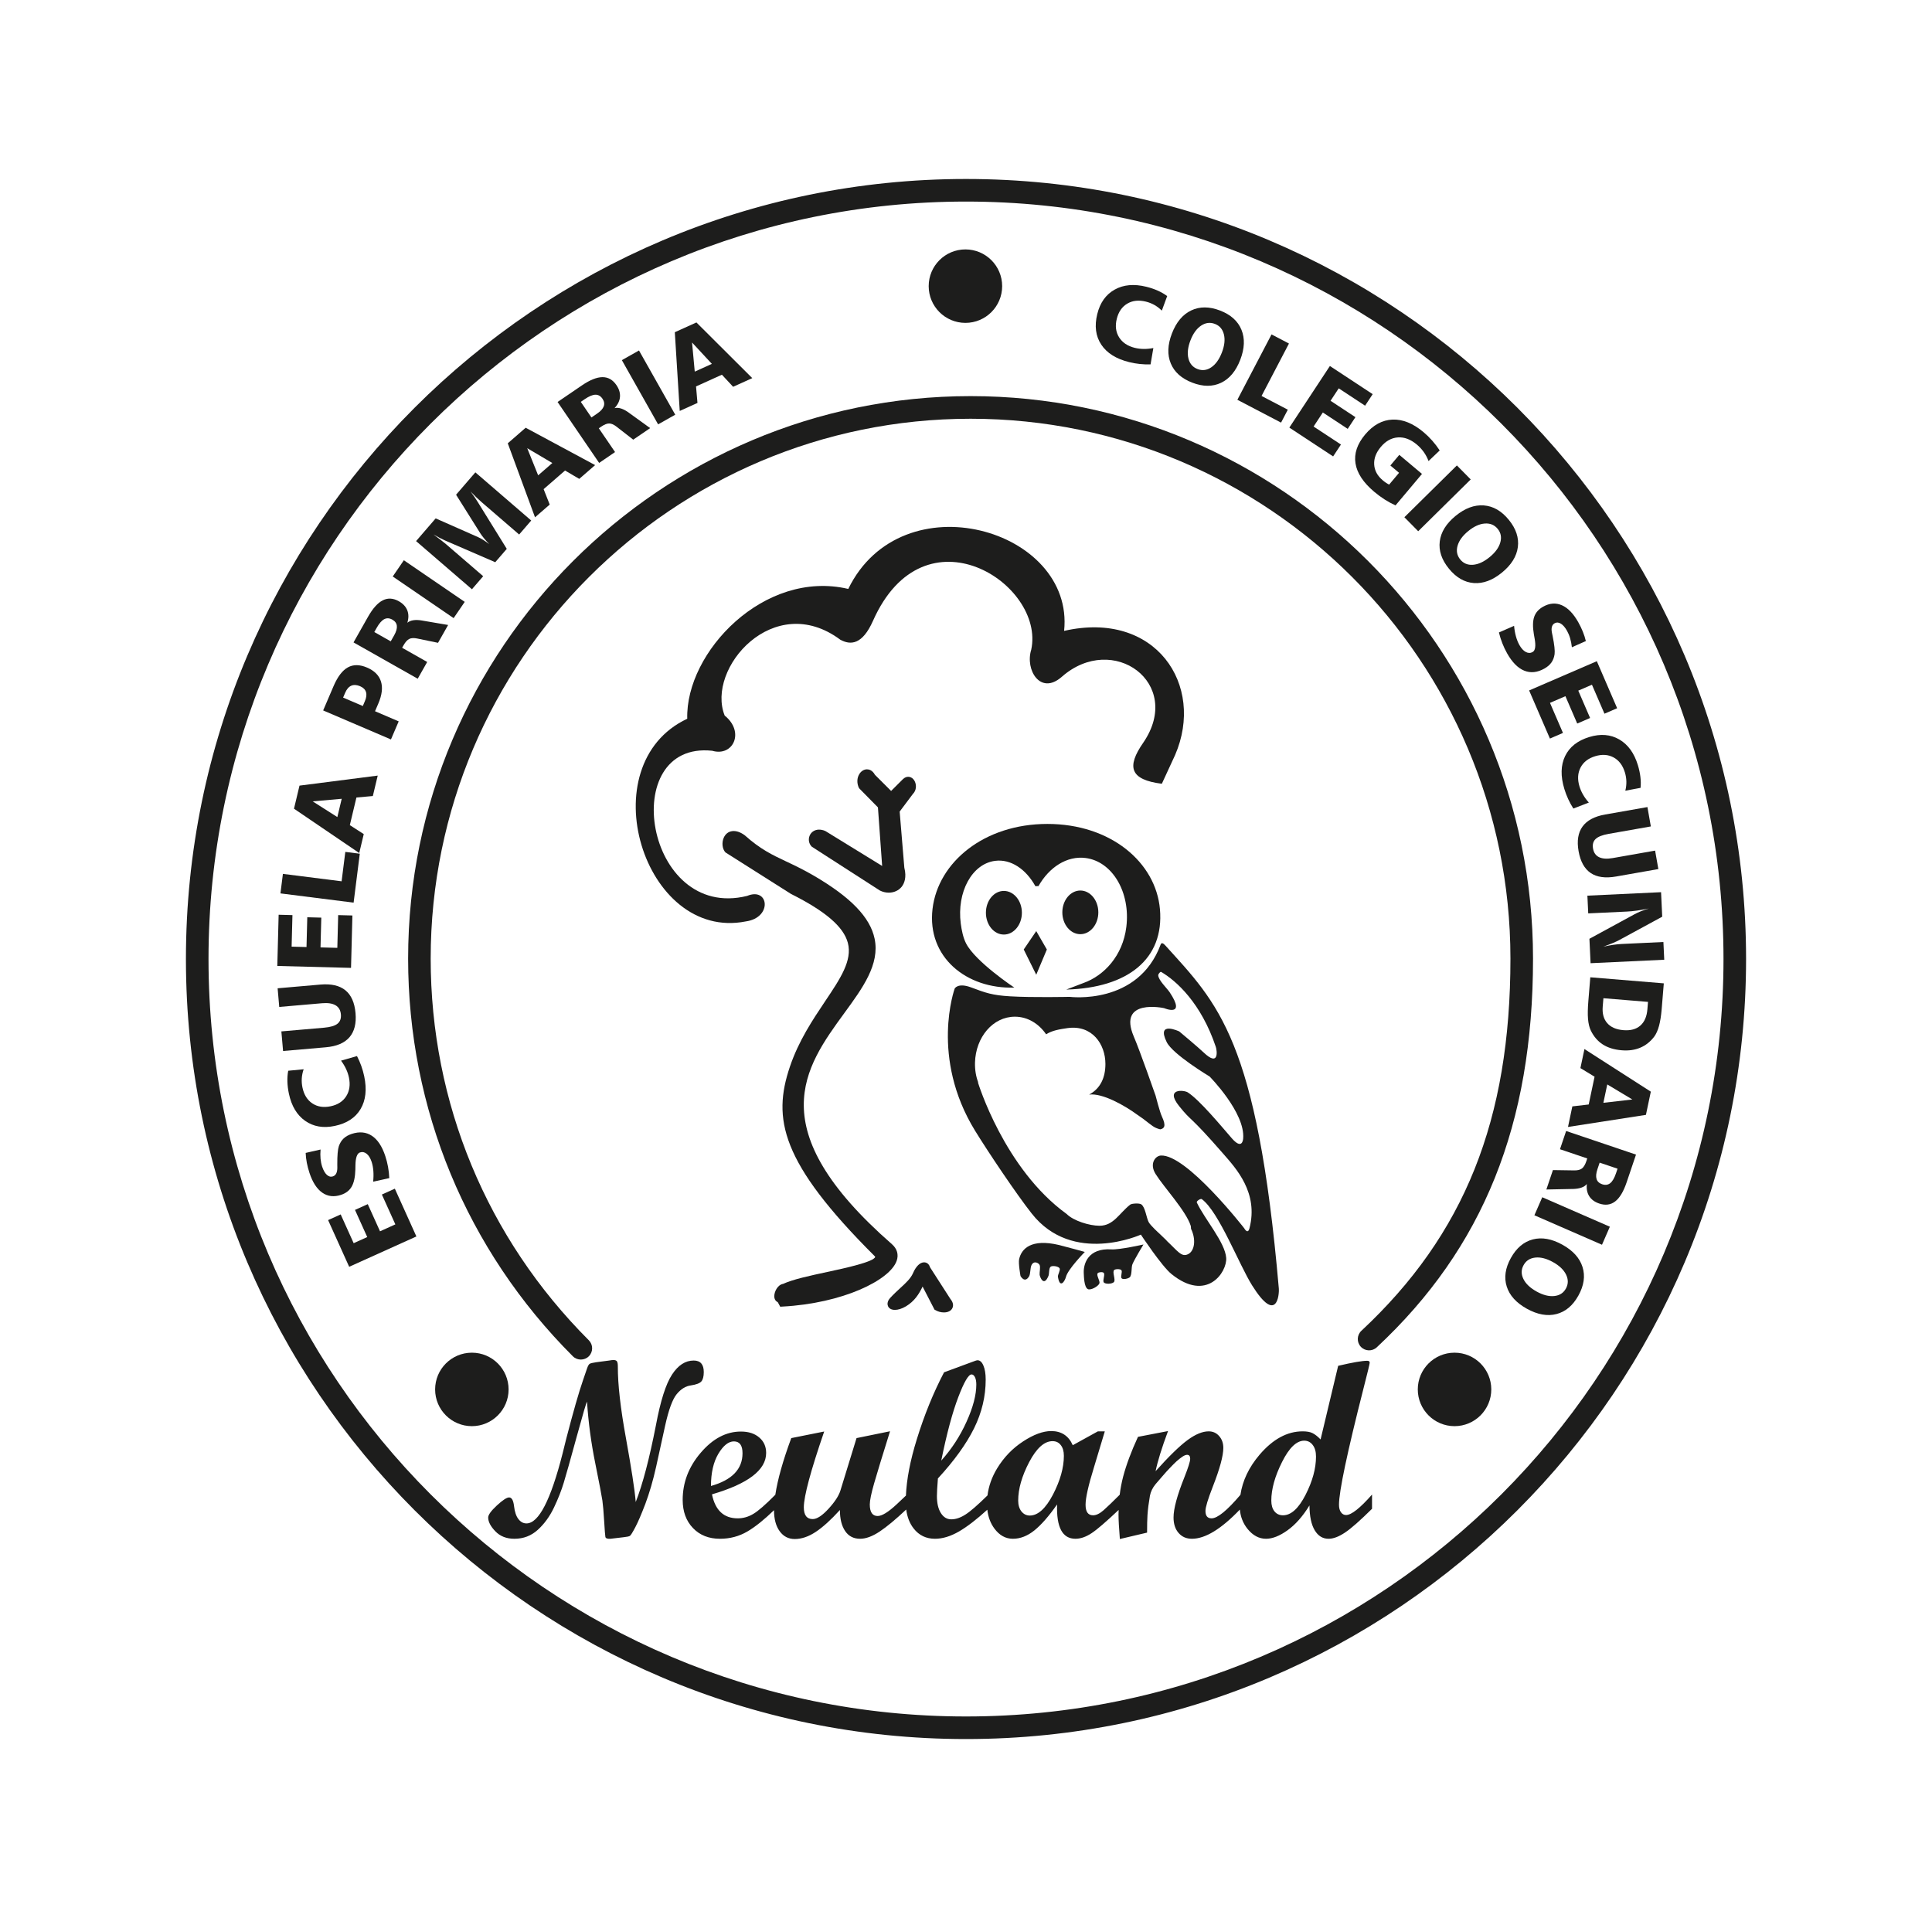 <svg xmlns="http://www.w3.org/2000/svg" xmlns:xlink="http://www.w3.org/1999/xlink" version="1.1" width="595.276" height="591" style=""><rect id="backgroundrect" width="100%" height="100%" x="0" y="0" fill="none" stroke="none"/>
<defs>
<clipPath id="clip_3">
<path d="M0,0 H595.276 V591 H0 z" id="svg_1"/>
</clipPath>
</defs>

<g class="currentLayer" style=""><title>Layer 1</title>
<g clip-path="url(#clip_3)" id="svg_2" class="">
<path d="M297.461,99.49 C303.706,99.49 308.779,94.418 308.779,88.169 C308.779,81.921 303.706,76.851 297.461,76.851 C291.205,76.851 286.142,81.921 286.142,88.169 C286.142,94.418 291.205,99.49 297.461,99.49 " fill="#1d1d1c" id="svg_3"/>
<path d="M448.159,416.8 C441.907,416.8 436.84,421.865 436.84,428.113 C436.84,434.369 441.907,439.44 448.159,439.44 C454.41,439.44 459.486,434.369 459.486,428.113 C459.486,421.865 454.41,416.8 448.159,416.8 " fill="#1d1d1c" id="svg_4"/>
<path d="M297.639,528.892 C168.948,528.892 64.245,424.191 64.245,295.495 C64.245,166.812 168.948,62.109 297.639,62.109 C426.328,62.109 531.034,166.812 531.034,295.495 C531.034,424.191 426.328,528.892 297.639,528.892 M297.639,55.149 C165.107,55.149 57.286,162.959 57.286,295.495 C57.286,428.034 165.107,535.852 297.639,535.852 C430.162,535.852 537.99,428.034 537.99,295.495 C537.99,162.959 430.162,55.149 297.639,55.149 " fill="#1d1d1c" id="svg_5"/>
<path d="M299.048,122.054 C203.485,122.054 125.75,199.804 125.75,295.362 C125.75,341.66 143.775,385.173 176.501,417.906 C177.184,418.589 178.068,418.92 178.971,418.92 C179.853,418.92 180.744,418.589 181.432,417.906 C182.783,416.552 182.783,414.345 181.432,412.983 C150.001,381.567 132.699,339.801 132.699,295.362 C132.699,203.638 207.326,129.026 299.048,129.026 C390.768,129.026 465.387,203.638 465.387,295.362 C465.387,345.042 451.232,380.42 419.464,410.052 C418.056,411.368 417.982,413.563 419.285,414.974 C420.603,416.382 422.809,416.456 424.208,415.144 C457.053,384.498 472.346,346.433 472.346,295.362 C472.346,199.804 394.611,122.054 299.048,122.054 " fill="#1d1d1c" id="svg_6"/>
<path d="M216.073,425.681 C216.579,425.119 216.842,424.146 216.842,422.771 C216.842,420.403 215.808,419.219 213.734,419.219 C211.177,419.219 208.952,420.647 207.064,423.541 C205.168,426.418 203.504,431.631 202.096,439.174 C200.076,449.508 198,457.4 195.878,462.811 C195.558,458.977 194.545,452.448 192.872,443.195 C191.18,433.933 190.346,426.568 190.365,421.069 C190.365,420.291 190.28,419.765 190.092,419.475 C189.922,419.202 189.548,419.061 188.993,419.061 C188.692,419.061 188.252,419.119 187.67,419.219 L183.666,419.749 C182.606,419.898 181.948,420.067 181.677,420.237 C181.412,420.415 181.133,420.895 180.867,421.682 L179.648,425.243 C178.35,428.973 176.64,434.964 174.481,443.26 L173.344,447.852 C169.691,462.206 165.989,469.406 162.214,469.406 C161.256,469.406 160.429,468.975 159.733,468.073 C159.04,467.191 158.589,465.854 158.382,464.07 C158.175,462.285 157.666,461.403 156.86,461.403 C156.137,461.403 154.877,462.231 153.085,463.883 C151.308,465.535 150.416,466.773 150.416,467.584 C150.416,468.897 151.157,470.326 152.635,471.849 C154.118,473.389 156.069,474.138 158.496,474.138 C161.284,474.138 163.687,473.219 165.708,471.376 C167.734,469.538 169.388,467.244 170.686,464.521 C171.972,461.813 172.978,459.258 173.701,456.866 C174.426,454.489 175.759,449.744 177.694,442.677 C179.63,435.606 180.681,432.025 180.867,431.92 C181.29,438.292 182.136,444.606 183.405,450.854 C184.662,457.097 185.396,460.923 185.601,462.33 C185.799,463.73 185.978,465.845 186.148,468.681 C186.316,471.522 186.448,473.145 186.531,473.576 C186.616,474.006 187.144,474.197 188.102,474.138 L192.195,473.654 C193.212,473.55 193.848,473.41 194.094,473.24 C194.356,473.058 194.9,472.188 195.726,470.627 C196.563,469.046 197.595,466.645 198.844,463.373 C200.067,460.103 201.196,456.289 202.171,451.913 L204.94,439.278 C206.023,434.384 207.214,431.134 208.501,429.574 C209.789,428.004 211.255,427.093 212.86,426.886 C214.475,426.642 215.548,426.248 216.073,425.681 " fill="#1d1d1c" id="svg_7"/>
<path d="M402.257,460.604 C400.105,464.802 397.794,466.906 395.314,466.906 C394.196,466.906 393.322,466.492 392.677,465.684 C392.027,464.876 391.708,463.767 391.708,462.38 C391.708,458.849 392.81,454.882 395.016,450.486 C397.202,446.105 399.487,443.911 401.843,443.911 C402.924,443.911 403.806,444.358 404.472,445.244 C405.152,446.125 405.478,447.31 405.478,448.813 C405.478,452.468 404.406,456.402 402.257,460.604 M324.438,460.517 C322.19,464.819 319.805,466.984 317.288,466.984 C316.255,466.984 315.392,466.549 314.713,465.705 C314.059,464.86 313.719,463.75 313.719,462.38 C313.719,458.77 314.856,454.816 317.11,450.506 C319.372,446.208 321.776,444.06 324.297,444.06 C325.365,444.06 326.214,444.453 326.831,445.265 C327.469,446.06 327.792,447.157 327.792,448.581 C327.792,452.216 326.674,456.195 324.438,460.517 M221.341,447.939 C222.862,445.414 224.459,444.134 226.123,444.134 C227.887,444.134 228.779,445.356 228.779,447.778 C228.779,452.684 225.541,456.045 219.06,457.872 C219.06,453.801 219.83,450.486 221.341,447.939 M295.262,430.493 C297.038,425.831 298.41,423.503 299.338,423.503 C299.771,423.503 300.118,423.786 300.401,424.348 C300.682,424.924 300.815,425.681 300.815,426.613 C300.815,429.818 299.819,433.623 297.817,438.048 C295.817,442.491 293.223,446.482 290.013,450.055 C291.72,441.671 293.478,435.154 295.262,430.493 M414.748,466.823 C414.09,466.823 413.564,466.533 413.151,465.949 C412.748,465.366 412.562,464.595 412.562,463.639 C412.562,459.54 415.087,447.575 420.13,427.751 C421.402,422.8 422.027,420.179 422.027,419.898 C422.027,419.492 421.774,419.293 421.269,419.293 C419.729,419.293 416.739,419.802 412.306,420.846 L406.89,443.535 C406.004,442.615 405.18,441.973 404.435,441.6 C403.694,441.211 402.658,441.038 401.355,441.038 C396.61,441.038 392.196,443.439 388.081,448.25 C384.802,452.109 382.852,456.222 382.192,460.596 C378.097,465.425 375.128,467.845 373.288,467.845 C372.05,467.845 371.421,467.096 371.421,465.564 C371.421,464.425 372.17,461.946 373.665,458.125 C375.843,452.56 376.923,448.569 376.923,446.134 C376.923,444.676 376.492,443.459 375.636,442.491 C374.775,441.505 373.702,441.038 372.406,441.038 C370.527,441.038 368.358,441.916 365.927,443.704 C363.492,445.488 360.205,448.68 356.053,453.313 C356.665,450.316 357.932,446.192 359.887,440.951 L350.625,442.735 C348.529,447.29 347.006,451.388 346.05,455.023 C345.582,456.816 345.233,458.668 344.996,460.573 C342.876,462.703 341.22,464.287 340.047,465.328 C338.855,466.379 337.766,466.906 336.788,466.906 C335.24,466.906 334.478,465.817 334.478,463.639 C334.478,461.561 335.331,457.739 337.062,452.137 L340.407,441.038 H338.275 L330.532,445.31 C329.257,442.408 327.038,440.951 323.883,440.951 C321.383,440.951 318.493,442.01 315.243,444.134 C311.972,446.266 309.295,449.041 307.211,452.477 C305.598,455.139 304.625,457.909 304.261,460.78 C301.251,463.743 298.983,465.715 297.48,466.666 C295.939,467.659 294.482,468.148 293.111,468.148 C291.77,468.148 290.708,467.51 289.891,466.209 C289.083,464.935 288.677,463.179 288.677,460.977 C288.677,459.992 288.773,458.19 288.98,455.557 C294.03,450.072 297.752,444.905 300.137,440.077 C302.516,435.25 303.706,430.249 303.706,425.082 C303.706,423.281 303.464,421.831 302.992,420.75 C302.532,419.67 301.932,419.136 301.187,419.136 C301.059,419.136 300.815,419.186 300.514,419.293 L290.875,422.85 C287.59,429.122 284.8,435.983 282.498,443.422 C280.424,450.096 279.339,455.87 279.13,460.832 L276.279,463.523 C273.695,465.932 271.743,467.125 270.429,467.125 C268.804,467.125 267.995,465.937 267.995,463.56 C267.995,462.322 268.446,460.161 269.328,457.073 C270.212,453.992 271.845,448.647 274.233,441.013 L263.91,443.12 L258.941,459.279 C258.46,460.857 257.251,462.736 255.297,464.876 C253.343,467.009 251.718,468.073 250.402,468.073 C248.588,468.073 247.668,466.86 247.668,464.434 C247.688,461.005 249.772,453.218 253.944,441.091 L243.8,443.12 C241.227,450.082 239.593,455.89 238.89,460.571 C235.867,463.63 233.59,465.616 232.076,466.492 C230.566,467.394 228.978,467.845 227.305,467.845 C223.023,467.845 220.383,465.386 219.368,460.451 C230.499,457.193 236.06,452.941 236.06,447.704 C236.06,445.733 235.356,444.134 233.938,442.934 C232.528,441.712 230.651,441.1 228.282,441.1 C223.766,441.1 219.633,443.269 215.922,447.612 C212.201,451.943 210.343,456.799 210.343,462.153 C210.343,465.75 211.403,468.644 213.519,470.843 C215.621,473.042 218.392,474.138 221.838,474.138 C224.92,474.138 227.737,473.389 230.292,471.886 C232.723,470.458 235.459,468.255 238.484,465.331 V465.344 C238.484,468.073 239.073,470.243 240.239,471.829 C241.397,473.426 242.945,474.217 244.87,474.217 C246.954,474.217 249.115,473.493 251.315,472.036 C253.513,470.59 256.009,468.326 258.789,465.274 C258.789,467.995 259.315,470.156 260.396,471.753 C261.476,473.352 263.017,474.138 265.008,474.138 C266.803,474.138 268.831,473.389 271.077,471.886 C273.272,470.422 275.984,468.16 279.213,465.129 C279.529,467.481 280.297,469.437 281.529,470.996 C283.183,473.099 285.373,474.138 288.077,474.138 C290.424,474.138 292.897,473.389 295.487,471.886 C297.986,470.433 300.907,468.187 304.205,465.187 C304.462,467.421 305.182,469.379 306.411,471.021 C307.973,473.107 309.85,474.138 312.086,474.138 C314.367,474.138 316.566,473.277 318.699,471.568 C320.84,469.845 323.171,467.179 325.705,463.56 C325.469,470.627 327.357,474.138 331.361,474.138 C332.946,474.138 334.619,473.559 336.366,472.391 C338.049,471.286 340.829,468.878 344.669,465.257 C344.656,465.707 344.63,466.152 344.63,466.607 C344.63,468.259 344.771,470.805 345.044,474.217 L353.432,472.242 C353.432,469.969 353.469,468.165 353.556,466.823 C353.676,465.03 353.933,463.055 354.306,460.894 C354.55,459.635 355.117,458.43 356.053,457.304 L358.177,454.845 C358.955,453.921 359.7,453.115 360.375,452.411 C361.161,451.575 361.865,450.862 362.499,450.279 C363.211,449.658 363.832,449.152 364.366,448.813 C364.938,448.436 365.409,448.27 365.757,448.27 C366.395,448.27 366.714,448.672 366.714,449.488 C366.714,450.299 366.113,452.196 364.929,455.184 C362.701,460.745 361.584,464.876 361.584,467.584 C361.584,469.576 362.11,471.174 363.145,472.354 C364.188,473.55 365.537,474.138 367.252,474.138 C371.361,474.138 376.279,471.13 382.014,465.146 C382.227,467.372 382.99,469.369 384.38,471.095 C386.035,473.128 387.924,474.138 390.072,474.138 C392.056,474.138 394.263,473.277 396.705,471.526 C399.14,469.783 401.404,467.228 403.466,463.863 C403.495,467.228 404.033,469.783 405.085,471.526 C406.137,473.277 407.552,474.138 409.35,474.138 C410.815,474.138 412.504,473.504 414.413,472.226 C416.325,470.955 419.1,468.503 422.742,464.898 V460.517 C419.033,464.728 416.362,466.823 414.748,466.823 " fill="#1d1d1c" id="svg_8"/>
<path d="M145.395,416.8 C139.137,416.8 134.068,421.865 134.068,428.132 C134.068,434.369 139.137,439.44 145.395,439.44 C151.632,439.44 156.705,434.369 156.705,428.132 C156.705,421.865 151.632,416.8 145.395,416.8 " fill="#1d1d1c" id="svg_9"/>
<path d="M356.061,361.752 C358.62,365.83 365.418,373.096 366.875,377.688 C366.958,377.923 366.966,378.615 366.966,378.615 C368.585,381.944 368.088,385.467 366.047,386.452 C364.019,387.446 362.893,385.513 359.444,382.283 C359.427,382.263 359.435,382.242 359.427,382.213 L357.207,380.081 C357.207,380.081 354.467,377.621 353.913,376.549 C353.217,375.236 352.87,371.891 351.619,371.08 C350.981,370.67 348.7,370.819 348.241,371.175 C344.85,373.833 343.127,377.688 338.772,377.688 C335.692,377.688 330.793,376.201 328.636,374.052 C309.373,360.1 301.32,333.524 301.32,333.524 L301.396,333.503 C300.719,331.719 300.355,329.69 300.411,327.418 C300.616,319.601 305.915,313.271 312.706,313.271 C316.622,313.271 320.071,315.411 322.323,318.698 C324.203,317.498 326.488,317.142 328.898,316.79 C336.486,315.713 340.593,321.733 340.593,327.832 C340.593,331.947 339.12,335.375 335.58,337.271 C339.654,336.758 346.435,340.55 350.493,343.535 L352.203,344.724 C354.972,346.835 355.51,347.493 357.481,347.982 C358.695,347.729 359.407,347.034 358.007,344.044 C357.34,342.653 356.061,337.619 356.061,337.619 C356.061,337.619 351.262,323.865 349.346,319.41 C344.229,307.453 358.682,310.637 358.682,310.637 C358.682,310.637 365.624,313.606 360.392,305.744 C359.51,304.439 356.956,302.08 356.861,300.51 C356.852,300.163 357.481,299.31 357.775,299.48 C362.441,302.212 370.068,309.043 374.614,322.59 C374.953,323.567 375.752,328.958 370.858,324.296 C369.066,322.59 363.344,317.816 363.344,317.816 C363.344,317.816 356.173,314.397 359.481,321.104 C361.352,324.908 372.68,331.69 372.68,331.69 C372.68,331.69 383.726,342.852 383.039,350.826 C382.956,351.704 382.476,354.117 379.507,350.706 C376.307,347.013 369.608,338.923 365.964,336.588 C364.809,335.855 358.852,335.263 363.294,340.803 C367.393,345.932 366.031,343.03 376.886,355.488 C380.898,360.084 387.808,367.548 384.976,378.482 C384.446,380.495 383.378,378.482 383.378,378.482 C383.378,378.482 365.588,355.591 357.66,356.051 C355.961,356.163 354.07,358.568 356.061,361.752 M370.295,369.486 C375.59,373.411 381.726,389.607 385.83,396.128 C393.343,408.077 394.197,399.043 394.019,396.985 C387.361,320.147 375.243,309.217 359.021,291.288 C358.496,290.704 357.887,290.292 357.614,291.031 C350.642,309.888 329.593,307.155 329.593,307.155 C329.593,307.155 318.079,307.408 311.223,306.994 C305.753,306.675 303.688,305.934 299.275,304.27 C295.103,302.692 294.155,304.605 294.155,304.605 C294.155,304.605 286.471,325.782 300.475,348.479 C304.516,355.045 313.12,367.879 317.891,373.928 C330.516,389.984 351.515,380.42 351.515,380.42 C351.515,380.42 357.924,390.125 360.91,392.539 C371.835,401.407 378.116,391.976 377.81,387.599 C377.461,382.78 371.148,375.638 368.75,370.517 C368.565,370.107 369.918,369.225 370.295,369.486 " fill="#1d1d1c" id="svg_10"/>
<path d="M328.438,393.441 C329.013,391.102 334.243,385.757 334.243,385.757 C334.243,385.757 328.297,384.105 326.306,383.625 C317.684,381.575 314.713,384.8 314.011,387.984 C313.719,389.251 314.434,393.18 314.434,393.18 C314.434,393.18 315.719,395.582 317.082,393.271 C317.516,392.539 317.42,390.717 317.769,389.939 C318.529,388.237 320.049,389.197 320.323,389.777 C320.633,390.452 320.257,392.021 320.323,392.766 C320.389,393.441 321.609,396.691 323.06,393.102 C323.321,392.427 323.13,390.68 323.751,390.286 C324.314,389.909 326.136,390.183 326.475,390.804 C326.794,391.383 325.854,392.783 325.966,393.441 C326.562,397.196 328.09,394.803 328.438,393.441 " fill="#1d1d1c" id="svg_11"/>
<path d="M345.575,393.864 C345.968,394.361 347.665,393.996 348.117,393.537 C348.829,392.821 348.53,390.481 348.916,389.554 C349.582,387.956 352.314,383.464 352.314,383.464 C352.314,383.464 344.904,385.136 342.407,384.967 C335.269,384.536 333.829,389.364 333.916,392.146 C333.973,393.442 334.027,396.564 335.153,397.197 C336.018,397.677 338.366,396.394 338.743,395.45 C339.016,394.713 337.708,392.945 338.218,392.311 C338.499,391.96 339.774,391.843 340.076,392.212 C340.556,392.767 339.675,394.514 340.076,395.114 C340.527,395.773 342.747,395.64 343.231,395.019 C343.815,394.307 342.623,391.976 343.289,391.339 C343.682,390.962 345.156,390.962 345.516,391.376 C345.901,391.864 345.178,393.388 345.575,393.864 " fill="#1d1d1c" id="svg_12"/>
<path d="M303.773,281.245 C303.773,284.956 306.243,287.962 309.304,287.962 C312.366,287.962 314.856,284.956 314.856,281.245 C314.856,277.525 312.366,274.519 309.304,274.519 C306.243,274.519 303.773,277.525 303.773,281.245 " fill="#1d1d1c" id="svg_13"/>
<path d="M338.411,281.122 C338.411,277.411 335.923,274.396 332.873,274.396 C329.808,274.396 327.32,277.411 327.32,281.122 C327.32,284.842 329.808,287.848 332.873,287.848 C335.923,287.848 338.411,284.842 338.411,281.122 " fill="#1d1d1c" id="svg_14"/>
<path d="M315.429,292.563 L319.28,300.345 L322.55,292.563 L319.28,286.899 z" fill="#1d1d1c" id="svg_15"/>
<path d="M287.326,280.052 C285.56,294.95 297.836,304.796 312.517,304.299 C312.517,304.299 300.533,296.342 297.65,290.676 C296.758,288.92 296.306,286.701 296.025,284.581 C294.766,274.845 299.481,266.184 306.582,265.255 C311.447,264.607 316.144,267.838 319.019,273.063 C319.336,273.042 319.657,273.042 319.975,273.024 C323.255,267.225 328.728,263.648 334.458,264.371 C342.734,265.414 348.369,274.941 347.036,285.633 C345.947,294.482 340.209,300.606 333.857,302.879 C332.516,303.367 328.525,304.916 328.525,304.916 C347.421,304.419 358.749,295.534 357.394,280.147 C356.12,265.735 342.274,253.877 322.721,253.877 C303.18,253.877 289.025,265.706 287.326,280.052 " fill="#1d1d1c" id="svg_16"/>
<path d="M249.456,257.504 C248.976,258.668 249.227,260.005 250.131,260.895 L271.105,274.396 C271.959,274.829 272.909,275.054 273.848,275.054 C275.473,275.054 276.919,274.375 277.841,273.212 C278.627,272.198 279.397,270.339 278.637,267.377 L277.2,250.072 L281.276,244.634 C282.348,243.562 282.385,242.024 281.943,240.962 C281.539,239.966 280.733,239.354 279.829,239.354 C279.418,239.354 278.808,239.486 278.195,240.087 L274.562,243.713 L269.575,238.734 C268.784,237.277 267.695,237.051 267.13,237.051 C266.211,237.051 265.329,237.598 264.772,238.509 C263.995,239.749 263.967,241.432 264.688,242.869 L270.505,248.776 L271.8,266.826 L254.394,256.115 C252.31,255.08 250.179,255.749 249.456,257.504 " fill="#1d1d1c" id="svg_17"/>
<path d="M279.136,402.517 C281.746,400.956 283.155,398.758 284.264,396.431 L287.928,403.523 L288.209,403.681 C288.95,404.136 289.909,404.397 290.82,404.397 C292.099,404.397 293.056,403.908 293.451,403.043 C293.733,402.451 293.844,401.453 292.83,400.244 L286.529,390.444 C286.292,389.554 285.597,388.962 284.724,388.962 C283.475,388.962 282.236,390.171 281.324,392.266 C280.6,393.939 279.117,395.301 277.416,396.862 C276.449,397.764 275.321,398.779 274.27,399.942 C273.189,401.126 273.454,402.103 273.614,402.48 C274.261,403.946 276.627,404.02 279.136,402.517 " fill="#1d1d1c" id="svg_18"/>
<path d="M254.883,391.93 C249.407,393.102 244.231,394.232 241.282,395.602 C239.61,395.868 238.548,397.995 238.569,399.428 C238.577,400.281 238.97,400.939 239.628,401.221 L240.401,402.637 L241.112,402.591 C259.58,401.606 274.203,394.501 276.279,388.481 C276.938,386.585 276.42,384.78 274.816,383.372 C234.135,347.804 247.969,328.863 260.161,312.144 C265.799,304.427 271.131,297.13 269.48,289.241 C268.101,282.643 262.143,276.472 250.749,269.822 C247.444,267.894 244.692,266.6 242.257,265.451 C237.846,263.367 234.35,261.723 229.466,257.374 C226.686,255.316 224.055,255.778 223.003,258.107 C222.326,259.647 222.533,261.554 223.511,262.644 L243.706,275.44 C254.367,280.784 259.926,285.577 261.232,290.516 C262.668,295.946 258.932,301.517 254.197,308.572 C250.393,314.248 246.091,320.673 243.386,328.656 C237.958,344.703 240.502,358.117 269.423,386.978 C269.628,387.165 269.657,387.281 269.668,387.281 C269.272,388.821 260.274,390.775 254.883,391.93 " fill="#1d1d1c" id="svg_19"/>
<path d="M261.363,181.466 C235.46,175.38 211.188,200.933 211.751,221.468 C181.525,235.661 198.347,290.16 229.804,283.913 C238.068,282.758 236.924,273.25 230.218,276.05 C198.676,283.865 190.11,228.223 219.433,231.33 C225.896,233.239 229.56,225.545 223.286,220.491 C217.481,205.996 238.399,181.842 258.904,197.108 C262.088,198.855 265.695,198.677 268.972,191.314 C284.782,155.689 322.079,179.888 317.74,200.179 C315.786,206.38 320.557,214.347 327.134,208.559 C342.933,194.648 364.722,210.505 352.298,228.776 C346.978,236.385 348.241,240.267 357.978,241.499 L362.064,232.647 C371.392,211.06 356.061,187.968 327.867,194.392 C331.154,163.015 277.876,147.628 261.363,181.466 " fill="#1d1d1c" id="svg_20"/>
<path d="M107.585,390.334 L101.094,375.947 L104.971,374.198 L108.97,383.06 L113.152,381.172 L109.378,372.807 L113.314,371.031 L117.089,379.398 L121.812,377.266 L117.661,368.068 L121.655,366.265 L128.298,380.988 z" fill="#1e1e1c" id="svg_21"/>
<path d="M94.181,355.244 L98.771,354.201 C98.686,355.206 98.684,356.144 98.764,357.016 C98.844,357.888 99.009,358.703 99.259,359.463 C99.644,360.626 100.128,361.475 100.713,362.005 C101.297,362.537 101.914,362.696 102.563,362.481 C103.018,362.332 103.361,362.034 103.589,361.587 C103.818,361.141 103.934,360.548 103.936,359.806 C103.934,359.56 103.93,359.208 103.924,358.748 C103.909,356.014 104.073,354.142 104.412,353.132 C104.749,352.178 105.237,351.402 105.873,350.797 C106.511,350.195 107.336,349.727 108.348,349.392 C110.728,348.607 112.803,348.8 114.575,349.965 C116.346,351.133 117.726,353.215 118.714,356.213 C119.072,357.295 119.353,358.407 119.56,359.543 C119.768,360.682 119.897,361.839 119.946,363.013 L114.972,364.114 C115.094,362.951 115.116,361.851 115.037,360.817 C114.96,359.782 114.782,358.84 114.5,357.989 C114.127,356.854 113.618,356.029 112.976,355.511 C112.334,354.994 111.648,354.855 110.919,355.095 C110.019,355.391 109.551,356.714 109.516,359.059 C109.512,359.622 109.503,360.057 109.493,360.365 C109.431,362.663 109.057,364.414 108.37,365.617 C107.684,366.82 106.581,367.673 105.062,368.174 C102.896,368.888 100.975,368.662 99.3,367.499 C97.624,366.333 96.31,364.303 95.355,361.407 C95.003,360.345 94.73,359.301 94.533,358.277 C94.335,357.252 94.218,356.242 94.181,355.244 " fill="#1e1e1c" id="svg_22"/>
<path d="M88.803,329.929 L93.56,329.468 C93.235,330.408 93.042,331.347 92.984,332.285 C92.925,333.222 92.994,334.16 93.192,335.1 C93.658,337.324 94.678,338.955 96.248,339.998 C97.819,341.039 99.695,341.331 101.874,340.874 C104.066,340.412 105.668,339.375 106.686,337.761 C107.702,336.148 107.977,334.224 107.507,331.991 C107.323,331.116 107.028,330.244 106.621,329.374 C106.216,328.507 105.701,327.654 105.077,326.816 L109.994,325.406 C110.51,326.408 110.953,327.427 111.323,328.459 C111.693,329.492 111.991,330.552 112.22,331.637 C113.069,335.674 112.696,339.037 111.098,341.727 C109.502,344.416 106.852,346.15 103.148,346.929 C99.612,347.674 96.572,347.152 94.028,345.366 C91.485,343.581 89.812,340.785 89.01,336.976 C88.743,335.705 88.591,334.475 88.554,333.289 C88.517,332.105 88.601,330.985 88.803,329.929 " fill="#1e1e1c" id="svg_23"/>
<path d="M87.218,323.843 L86.694,317.804 L99.869,316.662 C101.803,316.492 103.174,316.084 103.985,315.436 C104.795,314.788 105.145,313.832 105.035,312.569 C104.923,311.273 104.375,310.336 103.395,309.758 C102.413,309.178 101.02,308.969 99.215,309.125 L86.039,310.269 L85.54,304.519 L98.715,303.374 C102.05,303.084 104.619,303.672 106.421,305.137 C108.223,306.601 109.263,308.948 109.544,312.178 C109.822,315.374 109.194,317.854 107.662,319.62 C106.13,321.386 103.707,322.41 100.393,322.698 z" fill="#1e1e1c" id="svg_24"/>
<path d="M85.441,297.637 L85.854,281.859 L90.106,281.971 L89.852,291.69 L94.44,291.81 L94.679,282.634 L98.996,282.747 L98.755,291.923 L103.935,292.058 L104.199,281.971 L108.58,282.086 L108.157,298.231 z" fill="#1e1e1c" id="svg_25"/>
<path d="M86.408,275.281 L87.168,269.267 L105.254,271.553 L106.397,262.493 L110.856,263.056 L108.952,278.129 z" fill="#1e1e1c" id="svg_26"/>
<path d="M96.335,246.922 L103.942,251.763 L105.286,246.132 zM90.583,249.182 L92.28,242.074 L116.381,238.981 L114.877,245.28 L109.82,245.735 L107.789,254.243 L112.078,257.009 L110.686,262.842 z" fill="#1e1e1c" id="svg_27"/>
<path d="M105.717,214.943 L111.788,217.542 L112.418,216.072 C112.898,214.955 113.013,214.007 112.766,213.229 C112.52,212.451 111.916,211.857 110.955,211.444 C109.916,211.001 109.009,210.948 108.232,211.287 C107.453,211.627 106.829,212.346 106.36,213.443 zM99.569,218.903 L102.766,211.435 C104.017,208.514 105.484,206.586 107.166,205.647 C108.849,204.71 110.823,204.726 113.087,205.695 C115.361,206.669 116.792,208.099 117.381,209.986 C117.971,211.874 117.701,214.136 116.571,216.772 L115.552,219.153 L122.844,222.275 L120.458,227.847 z" fill="#1e1e1c" id="svg_28"/>
<path d="M115.328,194.748 L120.392,197.615 L121.442,195.765 C122.088,194.623 122.365,193.65 122.275,192.846 C122.186,192.041 121.727,191.406 120.901,190.939 C120.011,190.434 119.177,190.382 118.4,190.781 C117.623,191.18 116.846,192.067 116.069,193.439 zM108.927,197.942 L113.377,190.079 C114.858,187.462 116.382,185.762 117.947,184.975 C119.513,184.189 121.163,184.288 122.898,185.269 C124.178,185.995 125.043,186.924 125.49,188.06 C125.938,189.195 125.942,190.472 125.507,191.891 C126.475,191.068 128.03,190.845 130.168,191.222 L130.181,191.23 L138.076,192.574 L134.964,198.071 L128.565,196.747 C127.537,196.531 126.719,196.571 126.111,196.864 C125.505,197.158 124.912,197.814 124.334,198.834 L123.9,199.6 L131.625,203.972 L128.702,209.135 z" fill="#1e1e1c" id="svg_29"/>
<path d="M121.009,177.632 L124.431,172.63 L143.188,185.456 L139.767,190.46 z" fill="#1e1e1c" id="svg_30"/>
<path d="M128.2,166.729 L134.236,159.729 L147.294,165.498 C147.81,165.732 148.357,166.032 148.936,166.397 C149.515,166.763 150.117,167.18 150.741,167.647 C150.152,167.041 149.628,166.462 149.167,165.91 C148.706,165.358 148.336,164.863 148.054,164.422 L140.523,152.438 L146.466,145.547 L163.675,160.387 L159.956,164.698 L148.403,154.736 C147.854,154.262 147.299,153.755 146.738,153.214 C146.176,152.674 145.588,152.083 144.974,151.44 C145.393,151.999 145.787,152.542 146.154,153.07 C146.522,153.599 146.856,154.113 147.158,154.612 L156.145,169.119 L152.594,173.236 L137.203,166.574 C136.672,166.341 136.097,166.063 135.48,165.742 C134.862,165.421 134.222,165.066 133.558,164.676 C134.423,165.323 135.196,165.909 135.877,166.433 C136.558,166.958 137.064,167.362 137.395,167.647 L148.876,177.548 L145.409,181.568 z" fill="#1e1e1c" id="svg_31"/>
<path d="M162.444,138.102 L165.813,146.465 L170.183,142.668 zM156.452,136.593 L161.968,131.799 L183.367,143.31 L178.477,147.558 L174.101,144.984 L167.499,150.721 L169.375,155.467 L164.848,159.4 z" fill="#1e1e1c" id="svg_32"/>
<path d="M178.951,123.825 L182.231,128.634 L183.989,127.435 C185.072,126.696 185.751,125.947 186.025,125.185 C186.3,124.423 186.17,123.651 185.635,122.867 C185.058,122.022 184.333,121.607 183.459,121.621 C182.586,121.637 181.497,122.089 180.193,122.978 zM171.798,123.866 L179.262,118.775 C181.745,117.08 183.863,116.225 185.615,116.212 C187.366,116.198 188.805,117.014 189.929,118.661 C190.758,119.876 191.122,121.092 191.022,122.308 C190.923,123.525 190.364,124.674 189.347,125.755 C190.579,125.444 192.072,125.928 193.824,127.21 L193.834,127.224 L200.324,131.914 L195.105,135.473 L189.949,131.461 C189.12,130.813 188.368,130.488 187.694,130.483 C187.019,130.478 186.198,130.806 185.229,131.468 L184.503,131.963 L189.505,139.295 L184.604,142.638 z" fill="#1e1e1c" id="svg_33"/>
<path d="M191.604,110.972 L196.881,107.992 L208.051,127.781 L202.774,130.76 z" fill="#1e1e1c" id="svg_34"/>
<path d="M213.23,105.529 L214.063,114.507 L219.337,112.12 zM207.92,102.368 L214.578,99.355 L231.785,116.51 L225.885,119.18 L222.428,115.461 L214.459,119.068 L214.901,124.152 L209.436,126.625 z" fill="#1e1e1c" id="svg_35"/>
<path d="M359.625,91.228 L357.976,95.713 C357.27,95.012 356.508,94.432 355.688,93.971 C354.868,93.512 353.993,93.166 353.062,92.937 C350.856,92.394 348.943,92.603 347.323,93.564 C345.702,94.527 344.626,96.089 344.092,98.252 C343.556,100.427 343.793,102.322 344.806,103.937 C345.818,105.554 347.433,106.636 349.647,107.183 C350.517,107.397 351.432,107.51 352.389,107.52 C353.347,107.531 354.339,107.438 355.365,107.24 L354.502,112.282 C353.374,112.311 352.265,112.269 351.173,112.153 C350.082,112.038 348.998,111.848 347.921,111.582 C343.915,110.595 341.049,108.798 339.317,106.192 C337.589,103.587 337.178,100.446 338.082,96.771 C338.947,93.262 340.735,90.75 343.45,89.234 C346.161,87.717 349.407,87.424 353.186,88.356 C354.448,88.667 355.622,89.063 356.704,89.544 C357.789,90.025 358.763,90.586 359.625,91.228 " fill="#1e1e1c" id="svg_36"/>
<path d="M374.333,99.807 C372.87,99.244 371.452,99.421 370.077,100.337 C368.703,101.253 367.609,102.766 366.798,104.875 C365.982,106.994 365.773,108.856 366.173,110.461 C366.572,112.065 367.509,113.151 368.98,113.717 C370.443,114.28 371.854,114.1 373.214,113.179 C374.573,112.257 375.664,110.732 376.484,108.602 C377.292,106.503 377.499,104.652 377.104,103.05 C376.71,101.448 375.787,100.366 374.333,99.807 M375.919,95.687 C379.211,96.955 381.407,98.928 382.508,101.608 C383.607,104.287 383.487,107.368 382.146,110.85 C380.803,114.342 378.828,116.709 376.22,117.951 C373.611,119.191 370.661,119.178 367.367,117.911 C364.054,116.636 361.843,114.663 360.735,111.992 C359.625,109.321 359.743,106.239 361.089,102.746 C362.429,99.265 364.409,96.9 367.03,95.652 C369.653,94.405 372.615,94.416 375.919,95.687 " fill="#1e1e1c" id="svg_37"/>
<path d="M391.777,103.043 L397.146,105.851 L388.701,122.007 L396.793,126.237 L394.713,130.22 L381.249,123.182 z" fill="#1e1e1c" id="svg_38"/>
<path d="M409.757,112.773 L422.942,121.451 L420.603,125.004 L412.482,119.659 L409.958,123.492 L417.625,128.539 L415.251,132.146 L407.583,127.099 L404.736,131.426 L413.164,136.974 L410.755,140.634 L397.264,131.754 z" fill="#1e1e1c" id="svg_39"/>
<path d="M443.595,138.793 L440.155,142.064 C439.782,141.067 439.291,140.143 438.685,139.291 C438.076,138.439 437.366,137.67 436.55,136.983 C434.648,135.384 432.706,134.649 430.723,134.779 C428.742,134.909 426.985,135.883 425.454,137.703 C423.979,139.458 423.295,141.264 423.404,143.124 C423.511,144.983 424.393,146.609 426.049,148.002 C426.399,148.298 426.737,148.552 427.057,148.767 C427.378,148.981 427.697,149.165 428.013,149.32 L431.069,145.685 L428.39,143.431 L431.148,140.151 L438.136,146.029 L429.984,155.721 C428.85,155.214 427.734,154.609 426.639,153.91 C425.541,153.21 424.474,152.424 423.439,151.553 C420.052,148.706 418.122,145.779 417.647,142.775 C417.172,139.77 418.166,136.804 420.629,133.875 C423.093,130.945 425.902,129.417 429.053,129.289 C432.205,129.16 435.391,130.451 438.615,133.162 C439.577,133.972 440.473,134.848 441.303,135.79 C442.133,136.732 442.898,137.733 443.595,138.793 " fill="#1e1e1c" id="svg_40"/>
<path d="M448.886,143.413 L453.145,147.727 L436.969,163.688 L432.71,159.373 z" fill="#1e1e1c" id="svg_41"/>
<path d="M461.462,162.96 C460.47,161.747 459.149,161.197 457.502,161.313 C455.854,161.426 454.154,162.199 452.405,163.629 C450.646,165.065 449.542,166.58 449.095,168.171 C448.646,169.763 448.921,171.169 449.921,172.392 C450.912,173.605 452.227,174.148 453.864,174.022 C455.502,173.895 457.206,173.109 458.972,171.666 C460.712,170.243 461.81,168.737 462.261,167.149 C462.712,165.563 462.447,164.166 461.462,162.96 M464.88,160.168 C467.111,162.9 468.043,165.703 467.67,168.574 C467.297,171.446 465.666,174.063 462.778,176.424 C459.88,178.791 456.99,179.869 454.11,179.654 C451.23,179.44 448.673,177.967 446.441,175.235 C444.195,172.486 443.251,169.677 443.611,166.808 C443.974,163.937 445.603,161.32 448.499,158.952 C451.389,156.59 454.28,155.518 457.177,155.733 C460.072,155.949 462.64,157.427 464.88,160.168 " fill="#1e1e1c" id="svg_42"/>
<path d="M488.622,197.531 L484.318,199.44 C484.207,198.438 484.028,197.517 483.782,196.677 C483.536,195.837 483.215,195.069 482.824,194.372 C482.222,193.304 481.584,192.566 480.907,192.157 C480.23,191.749 479.595,191.712 479.001,192.046 C478.582,192.282 478.305,192.64 478.166,193.123 C478.026,193.604 478.026,194.21 478.168,194.937 C478.218,195.178 478.29,195.523 478.384,195.972 C478.925,198.652 479.129,200.52 478.99,201.578 C478.843,202.578 478.514,203.435 478.007,204.15 C477.498,204.864 476.776,205.483 475.848,206.007 C473.666,207.236 471.591,207.449 469.629,206.646 C467.667,205.843 465.911,204.065 464.363,201.316 C463.802,200.322 463.311,199.286 462.889,198.209 C462.465,197.132 462.117,196.022 461.841,194.881 L466.51,192.84 C466.613,194.004 466.804,195.087 467.081,196.087 C467.356,197.088 467.715,197.979 468.153,198.76 C468.739,199.8 469.397,200.512 470.128,200.896 C470.856,201.28 471.557,201.284 472.226,200.907 C473.053,200.443 473.256,199.054 472.838,196.746 C472.734,196.193 472.658,195.764 472.61,195.461 C472.226,193.193 472.254,191.404 472.697,190.09 C473.138,188.778 474.055,187.729 475.448,186.945 C477.437,185.824 479.365,185.676 481.234,186.495 C483.101,187.315 484.784,189.053 486.281,191.711 C486.83,192.686 487.3,193.657 487.69,194.624 C488.082,195.589 488.393,196.559 488.622,197.531 " fill="#1e1e1c" id="svg_43"/>
<path d="M492.004,203.733 L498.264,218.222 L494.358,219.91 L490.503,210.984 L486.288,212.804 L489.93,221.231 L485.966,222.942 L482.326,214.516 L477.569,216.571 L481.57,225.834 L477.549,227.572 L471.144,212.745 z" fill="#1e1e1c" id="svg_44"/>
<path d="M505.479,242.759 L500.782,243.638 C501.024,242.673 501.131,241.721 501.107,240.781 C501.082,239.841 500.93,238.912 500.651,237.995 C499.989,235.822 498.83,234.286 497.173,233.386 C495.517,232.487 493.625,232.362 491.493,233.011 C489.353,233.664 487.845,234.839 486.976,236.535 C486.105,238.233 486.001,240.173 486.667,242.355 C486.928,243.212 487.299,244.055 487.78,244.883 C488.259,245.712 488.847,246.516 489.543,247.297 L484.771,249.135 C484.167,248.181 483.637,247.207 483.177,246.21 C482.718,245.213 482.327,244.184 482.003,243.124 C480.801,239.177 480.875,235.794 482.229,232.975 C483.583,230.155 486.07,228.194 489.69,227.092 C493.147,226.038 496.221,226.288 498.913,227.842 C501.603,229.395 503.516,232.034 504.651,235.756 C505.03,237 505.291,238.211 505.431,239.389 C505.572,240.566 505.588,241.689 505.479,242.759 " fill="#1e1e1c" id="svg_45"/>
<path d="M507.596,248.679 L508.648,254.648 L495.622,256.943 C493.712,257.279 492.381,257.806 491.631,258.523 C490.88,259.24 490.616,260.223 490.836,261.472 C491.062,262.754 491.688,263.638 492.716,264.128 C493.745,264.618 495.151,264.707 496.935,264.392 L509.96,262.097 L510.962,267.782 L497.937,270.077 C494.642,270.658 492.032,270.298 490.108,268.997 C488.185,267.696 486.941,265.449 486.38,262.258 C485.823,259.096 486.229,256.571 487.601,254.678 C488.972,252.786 491.296,251.551 494.572,250.973 z" fill="#1e1e1c" id="svg_46"/>
<path d="M511.796,274.908 L512.152,282.463 L498.852,289.686 C498.404,289.931 497.781,290.221 496.981,290.559 C496.18,290.895 495.198,291.272 494.032,291.69 C495.143,291.446 496.163,291.256 497.095,291.122 C498.028,290.987 498.883,290.902 499.661,290.865 L512.519,290.259 L512.777,295.722 L490.079,296.791 L489.723,289.267 L503.505,281.766 C504.141,281.416 504.832,281.089 505.582,280.788 C506.329,280.486 507.147,280.201 508.03,279.936 C506.688,280.213 505.451,280.428 504.323,280.583 C503.192,280.738 502.197,280.836 501.336,280.876 L489.355,281.44 L489.098,275.977 z" fill="#1e1e1c" id="svg_47"/>
<path d="M507.774,308.71 L494.035,307.578 L493.82,310.192 C493.646,312.316 494.11,314.007 495.215,315.264 C496.321,316.521 497.979,317.241 500.187,317.423 C502.376,317.603 504.11,317.139 505.389,316.032 C506.669,314.922 507.4,313.248 507.584,311.006 zM512.641,302.999 L511.987,310.935 C511.815,313.007 511.542,314.73 511.168,316.106 C510.793,317.481 510.297,318.588 509.683,319.425 C508.495,320.985 507.062,322.12 505.383,322.826 C503.705,323.532 501.802,323.799 499.676,323.623 C497.339,323.43 495.389,322.828 493.824,321.815 C492.261,320.806 491.027,319.358 490.123,317.477 C489.686,316.541 489.409,315.369 489.291,313.958 C489.17,312.546 489.208,310.666 489.402,308.319 L489.995,301.131 z" fill="#1e1e1c" id="svg_48"/>
<path d="M502.951,338.783 L495.22,334.142 L494.025,339.805 zM508.642,336.371 L507.133,343.521 L483.122,347.245 L484.459,340.909 L489.502,340.323 L491.309,331.763 L486.949,329.112 L488.189,323.243 z" fill="#1e1e1c" id="svg_49"/>
<path d="M498.388,360.107 L492.875,358.244 L492.195,360.258 C491.775,361.5 491.683,362.508 491.923,363.28 C492.163,364.054 492.733,364.593 493.631,364.897 C494.6,365.224 495.43,365.118 496.117,364.58 C496.807,364.042 497.403,363.025 497.909,361.531 zM504.077,355.766 L501.183,364.326 C500.22,367.174 499.044,369.13 497.654,370.196 C496.264,371.265 494.625,371.478 492.737,370.84 C491.342,370.368 490.319,369.617 489.667,368.586 C489.013,367.555 488.767,366.303 488.928,364.827 C488.131,365.816 486.649,366.327 484.477,366.36 L484.461,366.354 L476.455,366.518 L478.478,360.535 L485.011,360.632 C486.063,360.651 486.86,360.459 487.401,360.055 C487.943,359.653 488.4,358.898 488.775,357.786 L489.056,356.952 L480.65,354.112 L482.548,348.491 z" fill="#1e1e1c" id="svg_50"/>
<path d="M496.02,377.988 L493.598,383.544 L472.769,374.461 L475.191,368.905 z" fill="#1e1e1c" id="svg_51"/>
<path d="M482.471,397.052 C483.231,395.681 483.254,394.251 482.535,392.762 C481.82,391.274 480.474,389.983 478.496,388.887 C476.509,387.786 474.697,387.321 473.05,387.494 C471.407,387.668 470.201,388.445 469.438,389.823 C468.676,391.194 468.659,392.618 469.384,394.092 C470.109,395.566 471.469,396.857 473.462,397.963 C475.431,399.053 477.234,399.515 478.875,399.345 C480.517,399.178 481.716,398.414 482.471,397.052 M486.332,399.193 C484.62,402.279 482.362,404.179 479.557,404.898 C476.749,405.616 473.715,405.07 470.452,403.26 C467.18,401.445 465.11,399.161 464.242,396.406 C463.374,393.651 463.797,390.73 465.507,387.645 C467.229,384.54 469.49,382.623 472.288,381.897 C475.087,381.168 478.122,381.713 481.395,383.528 C484.658,385.337 486.726,387.627 487.597,390.397 C488.471,393.164 488.048,396.097 486.332,399.193 " fill="#1e1e1c" id="svg_52"/>
</g>

</g></svg>